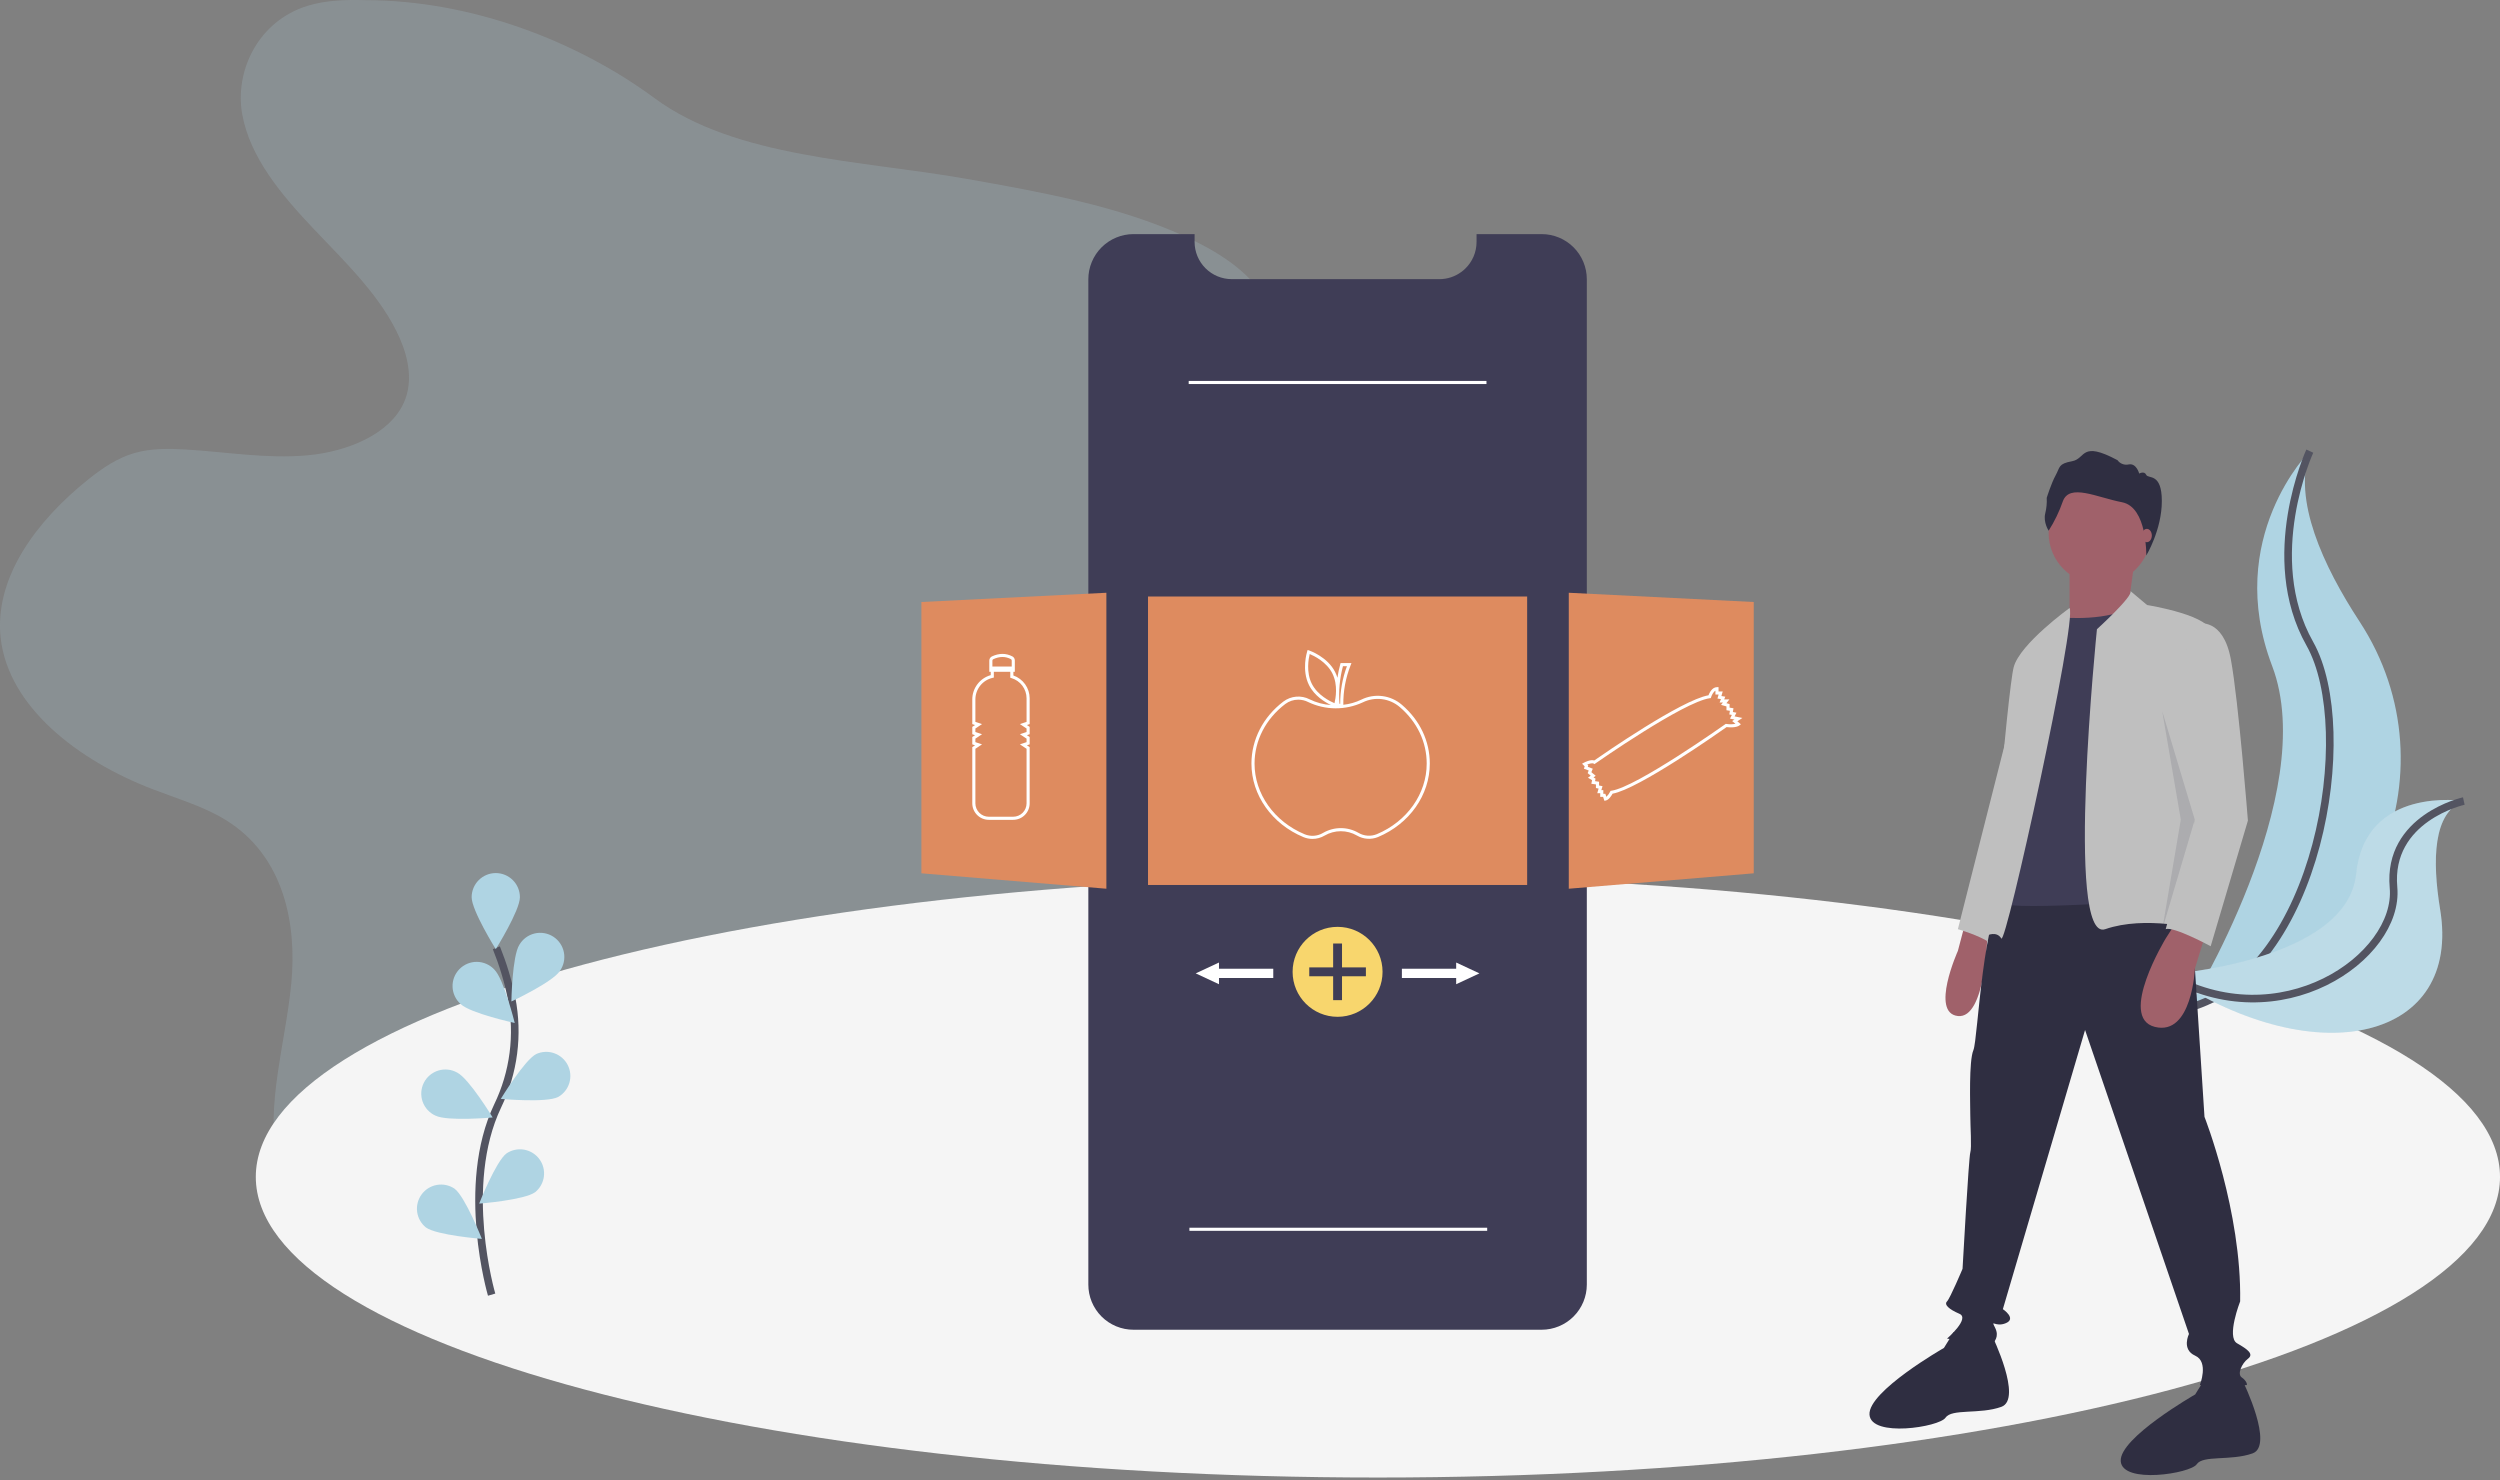 <svg width="657" height="389" viewBox="0 0 657 389" fill="none" xmlns="http://www.w3.org/2000/svg">
<rect x="0" y="0" width="657" height="389" fill="#808080" stroke="none"/>
<g clip-path="url(#clip0)">
<path opacity="0.2" d="M96.013 0.044C90.902 -0.101 85.663 0.044 80.869 1.516C67.824 5.526 61.641 18.647 63.651 29.985C65.662 41.323 73.931 51.202 82.512 60.23C91.092 69.259 100.389 78.186 105.094 88.978C107.441 94.365 108.538 100.398 106.154 105.779C102.475 114.071 91.384 118.703 80.736 119.667C70.088 120.631 59.396 118.753 48.71 118.125C44.227 117.865 39.616 117.833 35.393 119.045C30.757 120.365 26.895 123.062 23.344 125.872C9.487 136.899 -1.605 151.943 0.19 167.747C2.219 185.658 20.319 199.813 40.143 207.408C46.706 209.946 53.651 211.963 59.428 215.554C74.648 225.027 78.066 242.792 76.55 258.47C75.035 274.147 69.873 289.844 72.745 305.382C76.126 323.458 91.086 339.789 111.265 347.416C129.244 354.211 151.744 353.76 167.706 344.174C175.487 339.491 181.372 332.988 186.49 326.263C194.089 316.331 200.367 305.454 205.166 293.905C207.392 288.518 209.485 282.725 214.679 278.982C217.85 276.679 221.959 275.391 226.024 274.388C238.276 271.368 251.182 270.544 263.548 267.853C275.914 265.163 288.357 260.132 295.079 251.186C304.592 238.497 300.152 222.242 300.197 207.319C300.273 173.273 324.999 142.8 334.125 109.611C337.106 98.768 338.215 86.77 331.557 77.094C327.035 70.528 319.406 65.788 311.39 62.127C293.754 54.076 273.708 50.491 253.991 47.002C226.589 42.154 193.314 41.526 172.075 25.842C151.693 10.786 123.809 0.044 96.013 0.044Z" fill="#AFD4E3"/>
<path d="M362.112 388.295C524.974 388.295 657.001 352.923 657.001 309.291C657.001 265.658 524.974 230.287 362.112 230.287C199.249 230.287 67.223 265.658 67.223 309.291C67.223 352.923 199.249 388.295 362.112 388.295Z" fill="#F5F5F5"/>
<path d="M607.015 118.557C607.015 118.557 584.293 141.29 597.122 175.024C609.951 208.759 575.129 264.859 575.129 264.859C575.129 264.859 575.503 264.802 576.194 264.681C622.863 256.433 646.054 203.036 620.104 163.363C610.458 148.618 602.538 131.335 607.015 118.557Z" fill="#AFD4E3"/>
<path d="M607.015 118.557C607.015 118.557 594.186 146.422 607.015 169.155C619.844 191.888 609.216 255.691 575.129 264.859" stroke="#535461" stroke-width="2" stroke-miterlimit="10"/>
<path d="M647.488 210.51C647.488 210.51 621.556 206.38 619.197 229.627C616.838 252.873 569.339 256.097 569.339 256.097L570.227 256.687C609.444 282.44 646.961 273.094 641.254 238.921C639.18 226.181 639.351 213.41 647.488 210.51Z" fill="#AFD4E3"/>
<path opacity="0.2" d="M647.488 210.51C647.488 210.51 621.556 206.38 619.197 229.627C616.838 252.873 569.339 256.097 569.339 256.097L570.227 256.687C609.444 282.44 646.961 273.094 641.254 238.921C639.18 226.181 639.351 213.41 647.488 210.51Z" fill="#F5F5F5"/>
<path d="M647.488 210.51C647.488 210.51 627.359 214.952 629.014 233.237C630.669 251.522 599.126 273.494 569.339 256.078" stroke="#535461" stroke-width="2" stroke-miterlimit="10"/>
<path d="M129.2 340.234C129.2 340.234 120.791 311.683 130.779 290.656C135.031 281.867 136.317 271.935 134.444 262.353C133.518 257.813 132.179 253.368 130.443 249.073" stroke="#535461" stroke-width="2" stroke-miterlimit="10"/>
<path d="M136.632 235.788C136.632 239.29 130.29 249.435 130.29 249.435C130.29 249.435 123.948 239.283 123.948 235.788C123.948 234.105 124.616 232.491 125.806 231.301C126.995 230.111 128.608 229.443 130.29 229.443C131.972 229.443 133.585 230.111 134.774 231.301C135.963 232.491 136.632 234.105 136.632 235.788Z" fill="#AFD4E3"/>
<path d="M147.128 255.177C145.225 258.114 134.394 263.19 134.394 263.19C134.394 263.19 134.59 251.224 136.493 248.286C136.925 247.546 137.503 246.901 138.192 246.391C138.881 245.881 139.666 245.515 140.5 245.317C141.334 245.118 142.199 245.091 143.044 245.237C143.888 245.382 144.695 245.698 145.414 246.164C146.133 246.63 146.751 247.237 147.229 247.949C147.708 248.66 148.037 249.461 148.197 250.304C148.357 251.146 148.345 252.012 148.161 252.85C147.977 253.687 147.626 254.479 147.128 255.177V255.177Z" fill="#AFD4E3"/>
<path d="M146.646 288.303C143.519 289.876 131.609 288.791 131.609 288.791C131.609 288.791 137.818 278.564 140.938 276.99C142.428 276.317 144.12 276.245 145.662 276.79C147.203 277.334 148.475 278.454 149.211 279.914C149.948 281.375 150.092 283.063 149.614 284.627C149.136 286.191 148.072 287.51 146.646 288.309V288.303Z" fill="#AFD4E3"/>
<path d="M140.659 313.294C137.843 315.375 125.921 316.314 125.921 316.314C125.921 316.314 130.309 305.185 133.125 303.104C134.48 302.2 136.13 301.852 137.735 302.132C139.339 302.412 140.774 303.299 141.743 304.609C142.712 305.919 143.139 307.552 142.937 309.168C142.736 310.785 141.92 312.263 140.659 313.294V313.294Z" fill="#AFD4E3"/>
<path d="M121.07 263.869C123.606 266.305 135.269 268.837 135.269 268.837C135.269 268.837 132.408 257.22 129.897 254.783C129.311 254.157 128.603 253.656 127.817 253.312C127.032 252.967 126.184 252.785 125.327 252.777C124.469 252.769 123.618 252.936 122.826 253.267C122.035 253.597 121.318 254.085 120.721 254.701C120.123 255.316 119.656 256.047 119.349 256.848C119.041 257.65 118.9 258.505 118.932 259.363C118.965 260.22 119.171 261.063 119.539 261.838C119.906 262.614 120.427 263.307 121.07 263.875V263.869Z" fill="#AFD4E3"/>
<path d="M114.436 293.181C117.562 294.755 129.472 293.67 129.472 293.67C129.472 293.67 123.263 283.442 120.143 281.869C119.396 281.451 118.573 281.188 117.722 281.097C116.871 281.006 116.011 281.088 115.192 281.338C114.374 281.589 113.615 282.002 112.961 282.554C112.306 283.105 111.77 283.784 111.385 284.548C110.999 285.312 110.773 286.147 110.718 287.001C110.663 287.855 110.782 288.712 111.067 289.519C111.352 290.326 111.798 291.068 112.377 291.698C112.955 292.328 113.656 292.835 114.436 293.188V293.181Z" fill="#AFD4E3"/>
<path d="M111.9 322.557C114.715 324.638 126.638 325.577 126.638 325.577C126.638 325.577 122.249 314.449 119.434 312.368C118.079 311.463 116.428 311.115 114.824 311.395C113.219 311.675 111.784 312.562 110.816 313.872C109.847 315.182 109.419 316.815 109.621 318.432C109.823 320.049 110.639 321.526 111.9 322.557Z" fill="#AFD4E3"/>
<g clip-path="url(#clip1)">
<path d="M417.016 73.397V337.589C417.012 340.736 415.76 343.754 413.534 345.978C411.308 348.203 408.29 349.453 405.143 349.454H297.888C296.329 349.457 294.785 349.152 293.343 348.556C291.902 347.961 290.593 347.088 289.49 345.985C288.387 344.883 287.512 343.574 286.916 342.134C286.32 340.693 286.014 339.149 286.016 337.589V73.397C286.015 71.837 286.322 70.293 286.919 68.853C287.516 67.412 288.39 66.103 289.493 65.001C290.595 63.898 291.904 63.024 293.345 62.427C294.785 61.831 296.329 61.523 297.888 61.524H313.939V63.582C313.938 66.175 314.968 68.661 316.801 70.495C318.634 72.329 321.12 73.359 323.713 73.36H378.263C380.35 73.364 382.382 72.695 384.059 71.452C384.398 71.206 384.719 70.936 385.021 70.645C385.975 69.734 386.735 68.637 387.254 67.423C387.772 66.209 388.038 64.902 388.037 63.582V61.524H405.143C406.702 61.523 408.246 61.83 409.687 62.426C411.128 63.023 412.437 63.898 413.539 65C414.642 66.103 415.516 67.412 416.113 68.852C416.709 70.293 417.016 71.837 417.016 73.397V73.397Z" fill="#3F3D56"/>
<path d="M401.335 156.763H301.696V232.572H401.335V156.763Z" fill="#DE8B5F"/>
<path d="M290.756 233.557L242.144 229.506V158.209L290.756 155.778V233.557Z" fill="#DE8B5F"/>
<path d="M412.275 233.557L460.886 229.506V158.209L412.275 155.778V233.557Z" fill="#DE8B5F"/>
<path d="M368.413 185.217C366.966 183.968 365.184 183.173 363.288 182.932C361.392 182.691 359.467 183.015 357.755 183.862C356.267 184.582 354.667 185.04 353.024 185.216C352.983 181.657 353.636 178.125 354.947 174.816L355.162 174.261H352.305L352.223 174.561C351.904 175.731 351.654 176.918 351.472 178.117C351.317 177.598 351.117 177.093 350.874 176.608C348.87 172.635 344.239 171.01 344.043 170.943L343.648 170.807L343.522 171.205C343.46 171.403 342.014 176.092 344.018 180.066C345.453 182.911 348.233 184.551 349.769 185.279C347.825 185.153 345.925 184.645 344.178 183.783C343.089 183.222 341.863 182.979 340.642 183.082C339.421 183.185 338.254 183.63 337.274 184.366C331.94 188.419 328.88 194.362 328.88 200.669C328.88 208.954 334.246 216.542 342.55 219.999C343.299 220.31 344.102 220.469 344.913 220.468C346.039 220.468 347.145 220.165 348.113 219.591C349.4 218.842 350.862 218.446 352.351 218.443C353.841 218.44 355.304 218.83 356.594 219.573C357.429 220.065 358.366 220.357 359.332 220.425C360.298 220.493 361.267 220.336 362.162 219.965C370.418 216.495 375.752 208.92 375.752 200.669C375.752 194.763 373.145 189.275 368.413 185.217ZM352.928 175.076H353.977C352.798 178.237 352.196 181.583 352.202 184.957H352.015C351.762 181.635 352.071 178.295 352.928 175.076V175.076ZM344.746 179.699C343.224 176.682 343.892 173.087 344.187 171.874C345.337 172.357 348.622 173.953 350.146 176.975C351.667 179.991 351 183.586 350.705 184.8C349.554 184.315 346.267 182.715 344.746 179.699V179.699ZM361.846 219.214C361.068 219.536 360.226 219.672 359.386 219.612C358.547 219.553 357.732 219.299 357.008 218.87C355.592 218.053 353.985 217.624 352.35 217.628C350.715 217.631 349.109 218.067 347.697 218.89C346.974 219.32 346.161 219.576 345.322 219.638C344.483 219.7 343.641 219.566 342.863 219.247C334.864 215.916 329.695 208.624 329.695 200.669C329.695 194.619 332.638 188.913 337.768 185.015C338.752 184.272 339.952 183.871 341.185 183.874C342.096 183.873 342.994 184.09 343.804 184.507C346.037 185.573 348.477 186.133 350.951 186.148C353.425 186.162 355.872 185.631 358.117 184.592C359.687 183.816 361.45 183.52 363.187 183.741C364.924 183.962 366.557 184.691 367.882 185.836C372.431 189.737 374.937 195.004 374.937 200.669C374.937 208.591 369.798 215.871 361.846 219.214V219.214Z" fill="white"/>
<path d="M266.317 177.514V176.557H266.697V173.576C266.699 173.355 266.639 173.138 266.526 172.949C266.412 172.759 266.249 172.604 266.053 172.501C264.371 171.624 262.563 171.625 260.68 172.506C260.472 172.604 260.296 172.76 260.173 172.955C260.05 173.149 259.985 173.375 259.986 173.605V176.557H260.366V177.424C258.966 177.816 257.734 178.657 256.858 179.817C255.982 180.977 255.51 182.392 255.516 183.846V190.297L256.24 190.538L255.516 191.021V192.959L256.24 193.201L255.516 193.684V195.622L256.24 195.864L255.516 196.347V211.11C255.517 212.262 255.975 213.366 256.79 214.18C257.604 214.995 258.708 215.453 259.859 215.454H266.263C267.412 215.453 268.513 214.996 269.326 214.183C270.138 213.371 270.595 212.269 270.596 211.12V196.347L269.872 195.864L270.596 195.622V193.684L269.872 193.201L270.596 192.959V191.021L269.872 190.538L270.596 190.297V183.513C270.592 182.193 270.177 180.907 269.411 179.833C268.644 178.758 267.563 177.948 266.317 177.514V177.514ZM261.025 173.244C262.689 172.466 264.211 172.46 265.676 173.224C265.739 173.259 265.791 173.31 265.827 173.372C265.864 173.434 265.883 173.504 265.882 173.576V175.172H260.801V173.605C260.8 173.53 260.821 173.456 260.861 173.392C260.9 173.328 260.957 173.277 261.025 173.244V173.244ZM269.781 189.709L268.033 190.292L269.781 191.457V192.372L268.033 192.955L269.781 194.12V195.035L268.033 195.617L269.781 196.783V211.12C269.78 212.053 269.409 212.947 268.75 213.607C268.09 214.267 267.196 214.638 266.263 214.639H259.859C258.924 214.638 258.027 214.266 257.366 213.604C256.704 212.943 256.332 212.046 256.331 211.11V196.783L258.079 195.617L256.331 195.035V194.12L258.079 192.955L256.331 192.372V191.457L258.079 190.292L256.331 189.709V183.846C256.326 182.521 256.772 181.233 257.596 180.196C258.421 179.158 259.574 178.432 260.866 178.137L261.181 178.064V176.557H265.502V178.118L265.796 178.204C266.943 178.542 267.951 179.241 268.669 180.197C269.387 181.154 269.777 182.317 269.781 183.513V189.709Z" fill="white"/>
<path d="M457.905 188.677L455.853 188.267L456.336 187.3L455.395 187.112L455.557 186.133L454.53 185.961V185.033L453.696 184.795L454.487 183.806H453.114L453.401 183.089L452.385 182.92L452.73 181.712H451.631V180.585H451.223C449.939 180.585 449.223 182.11 448.988 182.721C441.899 183.957 421.317 198.213 418.968 199.853C417.992 199.536 416.544 200.278 416.242 200.443L415.763 200.704L416.454 201.394L416.248 202.011L417.514 202.486L417.237 203.179L418.035 203.844L417.318 204.382L418.396 205.029L418.207 205.975L419.411 206.147V207.094L420.111 207.234L419.762 208.456H420.539V209.422H421.296L421.64 210.452L421.993 210.381C422.813 210.217 423.515 209.082 423.789 208.579C430.616 207.361 451.694 192.532 453.746 191.079C456.14 191.366 457.02 190.726 457.115 190.651L457.504 190.339L456.574 189.564L457.905 188.677ZM453.693 190.251L453.534 190.23L453.403 190.323C453.17 190.488 430.055 206.865 423.465 207.806L423.254 207.836L423.158 208.027C422.906 208.542 422.564 209.009 422.15 209.406L421.884 208.607H421.354V207.641H420.842L421.138 206.608L420.227 206.426V205.44L419.176 205.29L419.309 204.626L418.777 204.306L419.348 203.878L418.214 202.932L418.58 202.015L417.27 201.524L417.387 201.174L417.133 200.921C417.746 200.666 418.486 200.477 418.804 200.667L419.031 200.804L419.248 200.652C419.479 200.49 442.438 184.432 449.346 183.49L449.604 183.454L449.681 183.206C449.799 182.82 450.221 181.847 450.816 181.514V182.527H451.65L451.35 183.574L452.267 183.727L451.909 184.621H452.791L452.294 185.242L453.714 185.648V186.652L454.62 186.803L454.461 187.757L455.13 187.89L454.647 188.857L455.815 189.09L455.213 189.491L456.079 190.213C455.293 190.372 454.484 190.385 453.693 190.251V190.251Z" fill="white"/>
<path d="M351.515 267.217C358.043 267.217 363.335 261.925 363.335 255.397C363.335 248.869 358.043 243.577 351.515 243.577C344.988 243.577 339.696 248.869 339.696 255.397C339.696 261.925 344.988 267.217 351.515 267.217Z" fill="#F8D66D"/>
<path d="M358.957 254.23H352.682V247.955H350.348V254.23H344.073V256.564H350.348V262.839H352.682V256.564H358.957V254.23Z" fill="#3F3D56"/>
<path d="M388.795 255.804L382.681 252.951V254.581H368.416V257.027H382.681V258.657L388.795 255.804Z" fill="white"/>
<path d="M314.236 255.804L320.35 252.951V254.581H334.615V257.027H320.35V258.657L314.236 255.804Z" fill="white"/>
<path d="M390.643 100.109H312.388V100.924H390.643V100.109Z" fill="white"/>
<path d="M390.832 322.647H312.577V323.463H390.832V322.647Z" fill="white"/>
<path d="M516.571 242.151L514.533 249.895C514.533 249.895 507.196 266.198 514.533 267.013C521.869 267.828 522.277 245.819 522.277 245.819L516.571 242.151Z" fill="#A0616A"/>
<path d="M529.205 186.312L514.533 244.188C514.533 244.188 520.239 245.819 523.092 247.857L529.205 186.312Z" fill="#BFBFBF"/>
<path d="M575.262 230.331L579.338 293.505C579.338 293.505 589.12 318.368 588.712 342.007C588.712 342.007 585.044 351.382 587.897 353.012C590.75 354.642 592.38 355.865 590.75 357.088C589.12 358.311 587.897 361.164 589.12 361.979C590.342 362.794 590.75 364.017 590.342 364.017H578.115C578.115 364.017 580.56 357.903 576.892 356.273C573.224 354.642 575.262 350.567 575.262 350.567L547.954 270.681L526.352 344.045C526.352 344.045 530.021 346.491 527.168 347.713C524.315 348.936 523.092 346.491 524.315 348.936C525.537 351.382 523.907 352.604 523.907 353.012C523.907 353.42 511.68 351.789 511.68 351.789C511.68 351.789 517.793 346.491 514.94 345.268C512.087 344.045 510.864 342.823 511.68 342.007C512.495 341.192 515.755 333.448 515.755 333.448C515.755 333.448 517.386 304.102 517.793 302.88C518.201 301.657 517.793 295.951 517.793 293.098C517.793 290.245 517.386 278.833 518.608 275.98C519.831 273.126 521.054 238.075 527.575 233.999C534.096 229.923 575.262 230.331 575.262 230.331Z" fill="#2F2E41"/>
<path d="M523.5 350.974C523.5 350.974 531.651 367.685 525.945 369.723C520.239 371.761 512.903 370.13 511.272 372.576C509.642 375.021 491.708 377.874 491.301 371.761C490.893 365.647 510.865 354.235 510.865 354.235L513.466 350.046L523.5 350.974Z" fill="#2F2E41"/>
<path d="M589.527 363.201C589.527 363.201 597.679 379.912 591.973 381.95C586.267 383.988 578.93 382.358 577.3 384.803C575.67 387.249 557.736 390.102 557.329 383.988C556.921 377.874 576.892 366.462 576.892 366.462L579.494 362.273L589.527 363.201Z" fill="#2F2E41"/>
<path d="M551.826 153.502C559.254 153.502 565.276 147.48 565.276 140.052C565.276 132.624 559.254 126.602 551.826 126.602C544.398 126.602 538.376 132.624 538.376 140.052C538.376 147.48 544.398 153.502 551.826 153.502Z" fill="#A0616A"/>
<path d="M560.997 147.185L559.366 159.004L547.139 168.379L543.878 163.895V148.407L560.997 147.185Z" fill="#A0616A"/>
<path d="M541.84 162.265C541.84 162.265 554.475 163.488 560.997 159.004L574.039 236.037C574.039 236.037 527.983 239.705 525.945 237.26V213.212L534.096 174.085L541.84 162.265Z" fill="#3F3D56"/>
<path d="M559.875 155.321L564.258 159.004C564.258 159.004 582.191 161.857 580.968 166.748L576.077 224.624L577.708 244.188C577.708 244.188 563.85 240.52 553.253 244.188C542.656 247.856 551.075 165.361 551.075 165.361C551.075 165.361 560.79 156.529 559.875 155.321Z" fill="#BFBFBF"/>
<path d="M543.878 159.782C543.878 159.782 530.836 169.194 529.205 175.307C527.575 181.421 522.277 245.819 522.277 245.819C522.277 245.819 524.722 244.596 525.945 246.634C527.168 248.672 545.916 163.006 543.878 159.782Z" fill="#BFBFBF"/>
<path d="M579.745 245.004L576.824 254.538C576.824 254.538 576.077 272.312 566.295 269.866C556.514 267.421 569.148 246.634 569.148 246.634L572.001 242.151L579.745 245.004Z" fill="#A0616A"/>
<path d="M538.382 139.466C538.382 139.466 536.926 137.282 537.486 134.93C537.821 133.594 537.953 132.216 537.878 130.842C537.878 130.842 539.054 127.034 540.23 124.905C541.406 122.777 540.846 121.881 544.543 121.209C548.239 120.537 546.727 115.721 556.471 120.929C556.8 121.388 557.257 121.74 557.785 121.939C558.314 122.138 558.889 122.177 559.439 122.049C561.455 121.657 562.183 124.457 562.183 124.457C562.183 124.457 563.527 123.673 564.031 124.793C564.535 125.913 568.129 124.121 568.129 131.682C568.129 139.242 564.04 145.995 564.04 145.995C564.04 145.995 564.339 133.278 557.675 131.99C551.011 130.702 543.843 126.95 542.107 131.766C541.169 134.469 539.92 137.053 538.382 139.466Z" fill="#2F2E41"/>
<path d="M564.186 142.49C564.912 142.49 565.501 141.705 565.501 140.737C565.501 139.769 564.912 138.984 564.186 138.984C563.46 138.984 562.872 139.769 562.872 140.737C562.872 141.705 563.46 142.49 564.186 142.49Z" fill="#A0616A"/>
<path d="M577.707 163.895C577.707 163.895 584.229 162.265 586.267 173.27C588.304 184.274 590.75 215.658 590.75 215.658L580.968 248.672C580.968 248.672 571.186 243.373 569.148 244.188L576.846 215.527L570.371 186.312C570.371 186.312 576.077 163.895 577.707 163.895Z" fill="#BFBFBF"/>
<path opacity="0.15" d="M568.225 186.87L576.785 215.4L568.225 244.338L573.116 215.4L568.225 186.87Z" fill="#3F3D56"/>
</g>
</g>
<defs>
<clipPath id="clip0">
<rect width="657" height="388.294" fill="white"/>
</clipPath>
<clipPath id="clip1">
<rect width="420" height="352.649" fill="white" transform="translate(174 35)"/>
</clipPath>
</defs>
</svg>
